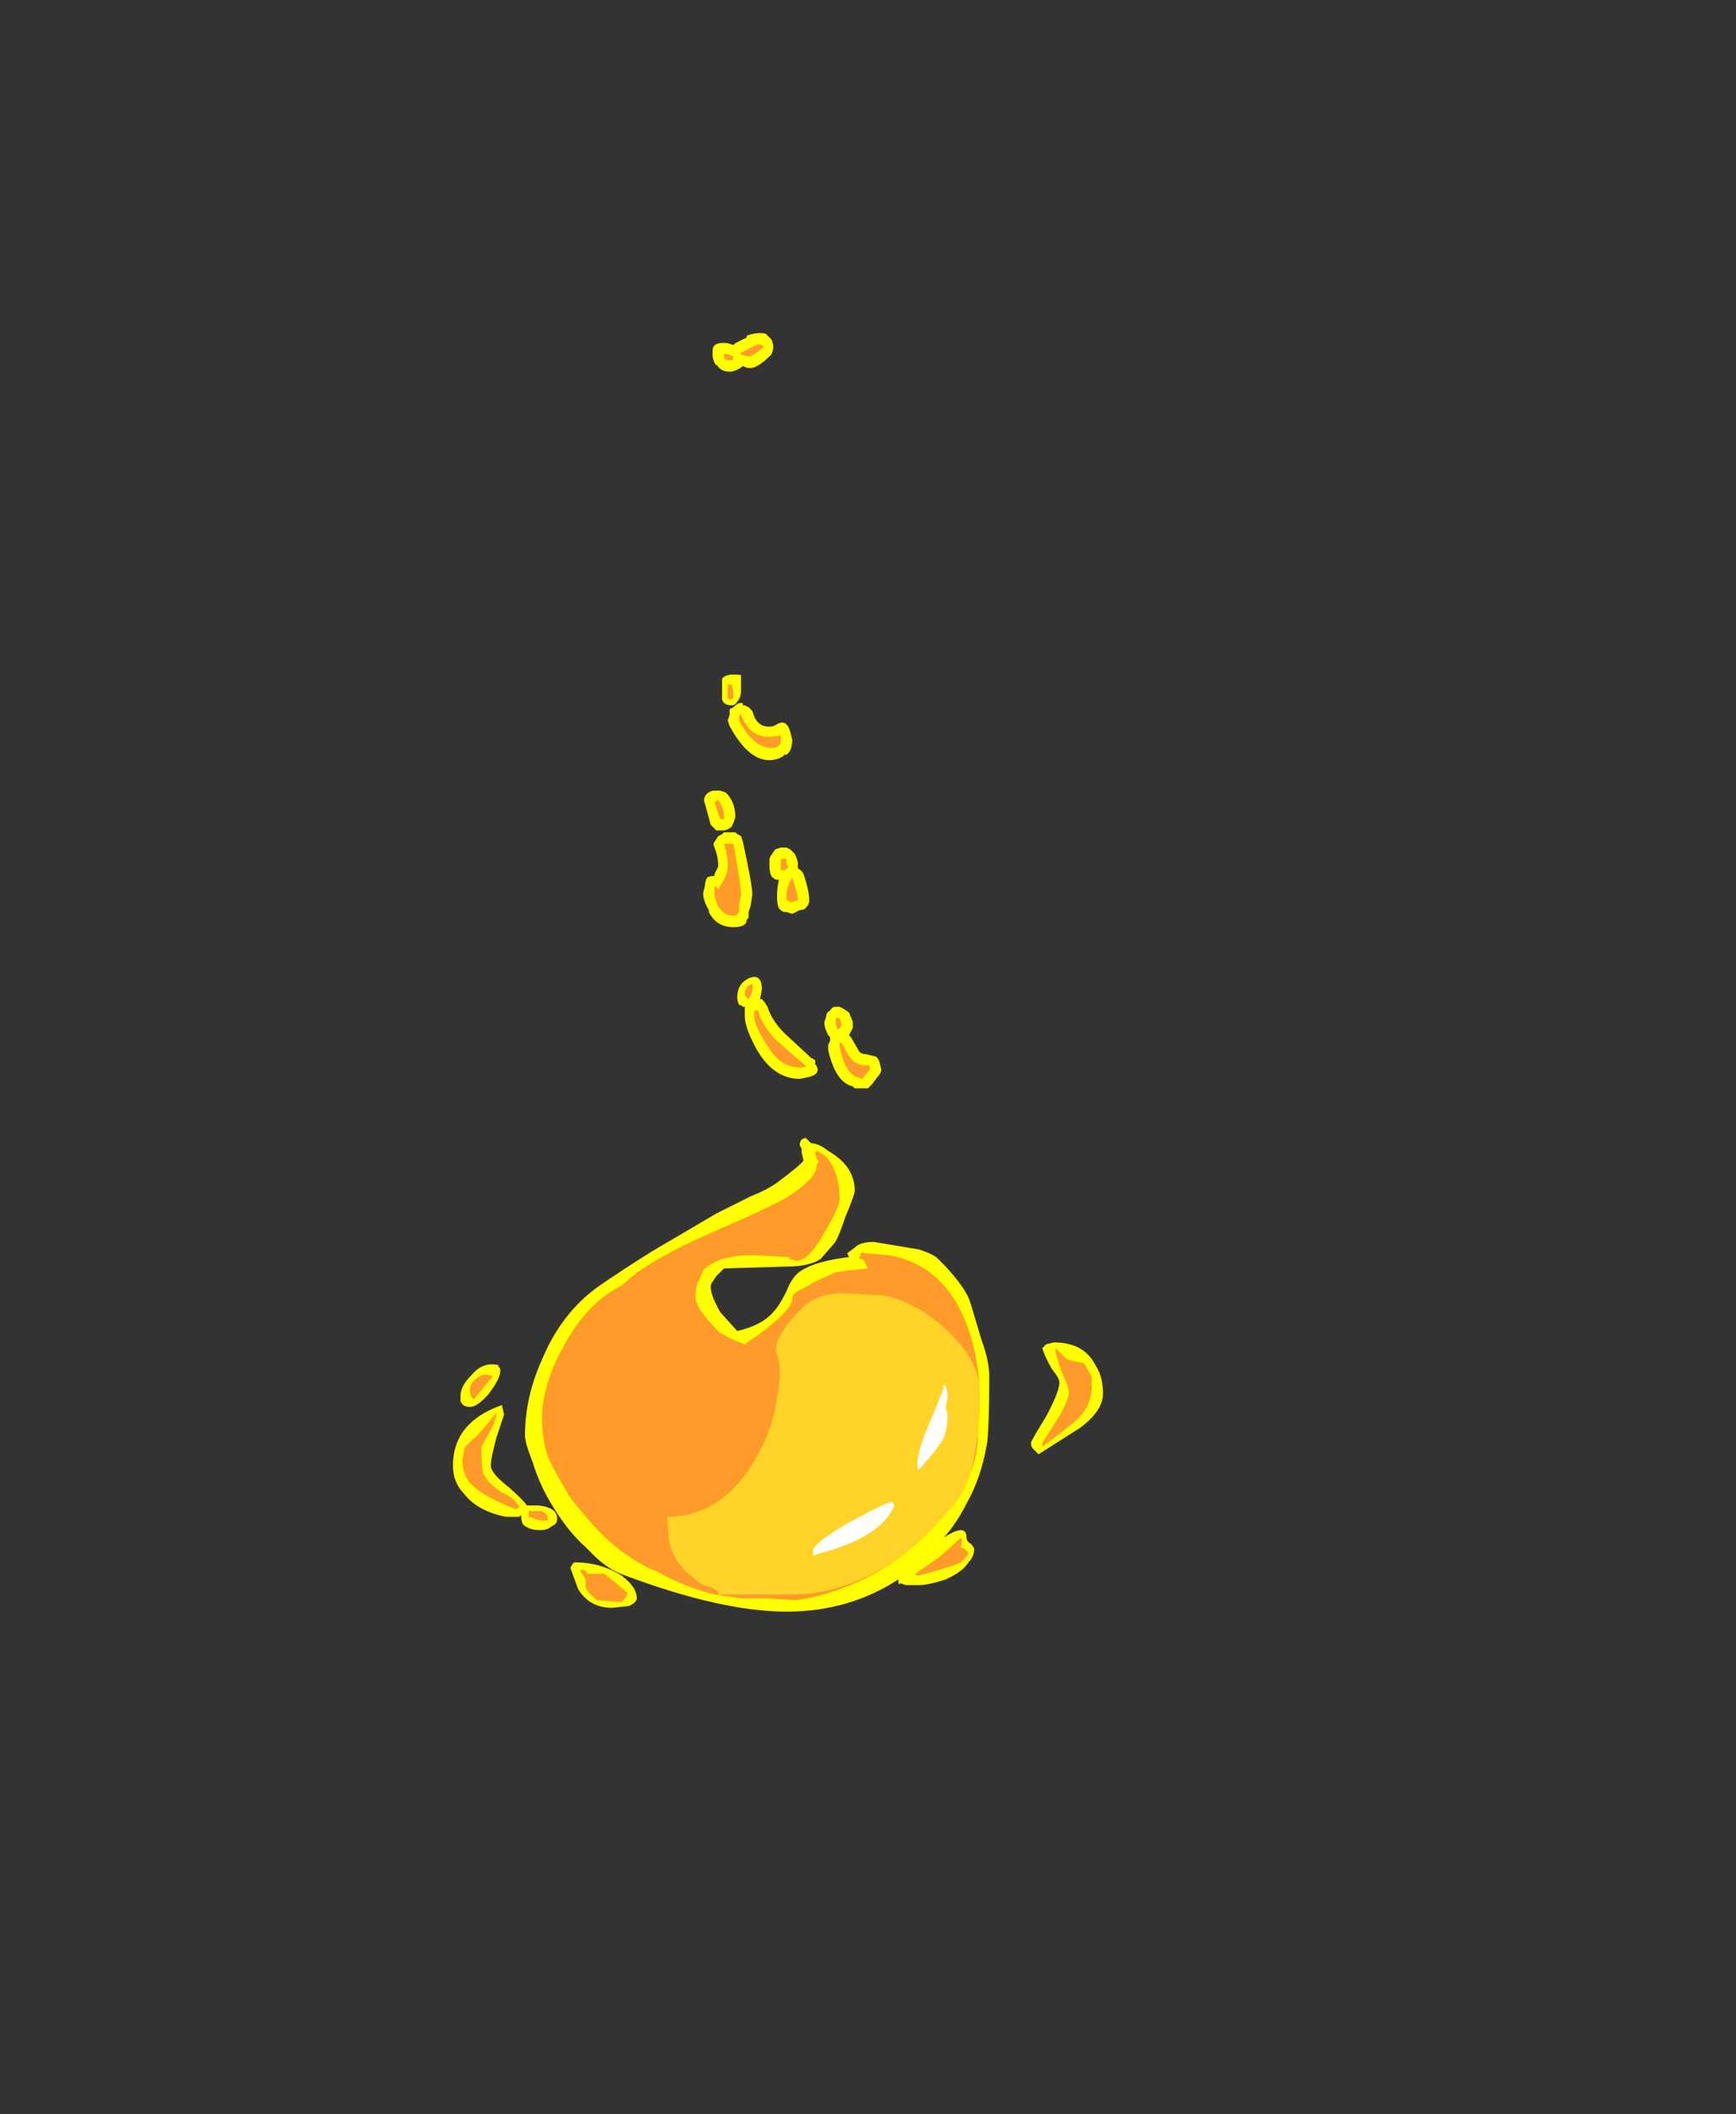 <?xml version="1.0" encoding="UTF-8" standalone="no"?>
<svg xmlns:ffdec="https://www.free-decompiler.com/flash" xmlns:xlink="http://www.w3.org/1999/xlink" ffdec:objectType="frame" height="390.25px" width="320.6px" xmlns="http://www.w3.org/2000/svg">
  <rect width="100%" height="100%" fill="#333333" stroke="none"/>
  <g transform="matrix(1.0, 0.0, 0.0, 1.0, 136.85, 254.1)">
    <use ffdec:characterId="31" height="33.7" transform="matrix(7.0, 0.0, 0.0, 7.0, -53.2, -192.5)" width="17.15" xlink:href="#shape0"/>
  </g>
  <defs>
    <g id="shape0" transform="matrix(1.0, 0.0, 0.0, 1.0, 7.6, 27.5)">
      <path d="M0.65 -27.5 L0.8 -27.35 Q0.85 -27.25 0.85 -27.15 0.85 -27.05 0.8 -26.95 0.4 -26.55 0.2 -26.6 L0.15 -26.6 0.05 -26.65 Q-0.05 -26.55 -0.25 -26.5 L-0.3 -26.5 Q-0.55 -26.5 -0.65 -26.7 L-0.65 -26.65 Q-0.75 -26.8 -0.75 -26.95 L-0.75 -27.05 Q-0.75 -27.3 -0.35 -27.25 L-0.2 -27.2 -0.15 -27.25 0.15 -27.4 0.15 -27.45 Q0.45 -27.55 0.65 -27.5 M0.0 -18.1 Q0.0 -17.9 -0.1 -17.8 -0.15 -17.7 -0.25 -17.7 -0.45 -17.7 -0.5 -17.85 L-0.5 -18.15 Q-0.5 -18.35 -0.5 -18.4 -0.4 -18.55 0.0 -18.5 L0.0 -18.1 M0.05 -17.7 L0.1 -17.7 0.2 -17.65 0.3 -17.55 Q0.35 -17.35 0.45 -17.25 0.6 -17.1 0.85 -17.15 L0.95 -17.2 Q1.2 -17.35 1.3 -17.0 L1.35 -16.8 Q1.35 -16.5 1.2 -16.4 L1.15 -16.4 1.1 -16.35 1.0 -16.3 Q0.3 -16.05 -0.3 -17.15 L-0.35 -17.3 -0.3 -17.45 -0.3 -17.6 -0.2 -17.65 Q-0.05 -17.8 0.05 -17.75 L0.05 -17.7 M1.5 -13.4 Q1.6 -13.35 1.65 -13.25 1.8 -12.8 1.8 -12.55 1.8 -12.45 1.7 -12.35 1.65 -12.3 1.55 -12.3 1.45 -12.25 1.35 -12.2 L1.2 -12.25 1.15 -12.25 Q1.1 -12.25 1.05 -12.3 0.95 -12.35 0.95 -12.65 0.95 -12.9 1.0 -13.1 L0.95 -13.1 Q0.9 -13.1 0.85 -13.15 0.75 -13.2 0.75 -13.5 L0.75 -13.6 Q0.75 -13.7 0.8 -13.75 L0.9 -13.9 1.05 -13.95 1.2 -13.95 1.3 -13.9 1.4 -13.8 Q1.45 -13.75 1.5 -13.55 L1.5 -13.4 M0.25 -12.4 L0.2 -12.25 0.2 -12.1 0.15 -12.05 Q0.15 -11.85 -0.2 -11.85 -0.65 -11.85 -0.85 -12.25 L-0.85 -12.3 Q-1.0 -12.55 -1.0 -12.75 L-0.95 -12.95 Q-0.95 -13.05 -0.9 -13.15 -0.85 -13.2 -0.7 -13.2 L-0.7 -13.25 -0.6 -13.45 Q-0.6 -13.7 -0.7 -13.95 -0.75 -14.05 -0.7 -14.1 L-0.6 -14.25 -0.5 -14.3 -0.45 -14.35 -0.15 -14.35 Q-0.1 -14.3 0.0 -14.25 L0.05 -14.1 Q0.3 -12.95 0.3 -12.7 L0.25 -12.4 M2.6 -9.75 L2.7 -9.7 2.85 -9.6 2.95 -9.35 2.95 -9.2 2.85 -9.0 2.9 -8.95 3.1 -8.6 Q3.15 -8.5 3.3 -8.5 L3.5 -8.45 Q3.6 -8.45 3.65 -8.3 L3.7 -8.1 Q3.7 -8.0 3.6 -7.9 L3.45 -7.7 3.35 -7.6 3.0 -7.6 2.95 -7.65 Q2.5 -7.75 2.3 -8.6 L2.3 -8.75 2.35 -8.85 2.35 -8.95 2.3 -9.0 Q2.2 -9.2 2.2 -9.3 L2.2 -9.35 2.25 -9.5 Q2.25 -9.6 2.35 -9.65 2.4 -9.75 2.5 -9.75 L2.6 -9.75 M0.05 -9.75 Q0.0 -9.8 -0.05 -9.8 -0.1 -9.9 -0.1 -10.0 -0.1 -10.35 0.2 -10.5 0.55 -10.65 0.55 -10.2 L0.5 -9.95 0.55 -9.95 0.6 -9.9 0.7 -9.75 Q0.8 -9.4 1.15 -9.05 L1.85 -8.4 Q2.0 -8.35 1.95 -8.25 2.15 -8.0 1.8 -7.9 L1.55 -7.85 Q0.85 -7.85 0.4 -8.65 0.1 -9.2 0.1 -9.5 L0.1 -9.75 0.05 -9.75 M1.7 -6.3 L1.85 -6.15 Q2.05 -6.15 2.3 -5.95 3.0 -5.55 3.0 -4.9 3.0 -4.8 2.75 -4.2 2.55 -3.6 2.45 -3.5 L2.1 -3.1 Q1.8 -2.9 1.2 -2.9 L-0.45 -2.85 -0.65 -2.65 -0.75 -2.5 Q-0.8 -2.45 -0.8 -2.35 -0.8 -2.15 -0.55 -1.7 L-0.1 -1.2 Q0.55 -1.35 0.85 -1.7 1.0 -1.85 1.2 -2.25 1.35 -2.65 1.6 -2.8 2.0 -3.05 2.85 -3.15 L2.8 -3.25 3.0 -3.4 Q3.15 -3.55 3.5 -3.55 L4.7 -3.35 Q5.0 -3.25 5.15 -3.15 L5.4 -2.9 Q5.95 -2.3 6.05 -1.95 L6.35 -0.95 Q6.55 -0.4 6.55 0.0 6.55 1.15 6.5 1.7 6.35 2.65 5.95 3.35 5.7 3.85 5.35 4.25 5.95 3.85 5.95 4.25 5.95 4.35 6.05 4.4 6.15 4.5 6.15 4.55 6.15 4.75 6.0 4.9 5.85 5.15 5.4 5.35 4.95 5.5 4.7 5.5 L4.35 5.5 4.2 5.45 Q4.15 5.55 4.15 5.35 2.85 6.2 1.2 6.2 -0.5 6.2 -3.05 5.25 -3.5 5.1 -3.9 4.7 L-4.1 4.5 Q-4.55 4.1 -4.95 3.45 -5.3 2.9 -5.5 2.25 -5.7 1.75 -5.7 1.55 -5.7 0.55 -5.25 -0.45 -4.75 -1.65 -3.8 -2.35 -3.15 -2.8 -2.35 -3.3 L-0.65 -4.3 0.25 -4.75 Q0.75 -4.95 1.0 -5.15 1.6 -5.6 1.65 -5.7 L1.6 -5.9 1.6 -6.0 1.55 -6.1 Q1.55 -6.2 1.6 -6.25 L1.7 -6.3 M9.35 -0.3 Q9.55 0.0 9.55 0.45 9.55 0.9 8.95 1.35 L7.85 2.05 7.7 1.9 Q7.65 1.85 7.65 1.75 7.65 1.7 8.05 1.05 8.4 0.4 8.4 0.15 8.4 0.05 8.2 -0.2 8.0 -0.55 7.95 -0.75 L8.05 -0.85 8.25 -0.9 Q9.05 -0.9 9.35 -0.3 M-0.55 -15.45 L-0.4 -15.4 Q-0.15 -15.15 -0.15 -14.75 L-0.2 -14.6 -0.25 -14.5 Q-0.35 -14.4 -0.5 -14.4 L-0.65 -14.4 -0.8 -14.55 -0.95 -15.1 Q-1.0 -15.2 -0.95 -15.3 -0.9 -15.4 -0.75 -15.45 L-0.55 -15.45 M-0.45 -14.3 L-0.45 -14.3 M-6.4 -0.25 Q-6.35 -0.25 -6.35 -0.15 -6.35 0.05 -6.65 0.45 -6.95 0.8 -7.15 0.8 -7.35 0.8 -7.4 0.65 L-7.4 0.5 Q-7.4 0.25 -7.1 -0.05 -6.8 -0.4 -6.4 -0.3 L-6.4 -0.25 M-5.35 3.4 Q-4.85 3.45 -4.85 3.75 -4.85 3.9 -5.0 3.95 -5.1 4.05 -5.3 4.05 -5.6 4.05 -5.75 3.9 -5.8 3.8 -5.8 3.7 L-5.8 3.65 -5.85 3.7 -6.2 3.7 Q-6.95 3.55 -7.3 3.1 -7.6 2.8 -7.6 2.35 -7.6 1.2 -6.3 0.75 L-6.3 0.8 -6.25 1.0 -6.45 1.6 Q-6.6 2.15 -6.6 2.35 -6.6 2.55 -6.15 2.9 -5.75 3.25 -5.65 3.4 L-5.35 3.4 M-4.45 4.95 L-4.4 4.9 Q-3.7 4.9 -3.15 5.25 -2.75 5.55 -2.75 5.85 -2.75 5.95 -2.95 6.05 L-3.4 6.1 Q-4.0 6.1 -4.3 5.6 L-4.5 5.05 -4.45 4.95" fill="#ffff00" fill-rule="evenodd" stroke="none"/>
      <path d="M0.0 -26.95 L0.0 -27.0 0.3 -27.15 Q0.45 -27.25 0.55 -27.2 L0.6 -27.15 Q0.3 -26.9 0.2 -26.9 L0.0 -26.95 M0.6 -16.75 L0.6 -16.75 M1.05 -16.8 Q1.05 -16.65 1.0 -16.65 L0.95 -16.6 Q0.4 -16.45 -0.05 -17.3 L-0.05 -17.45 0.0 -17.45 Q0.1 -17.2 0.25 -17.05 0.5 -16.8 1.0 -16.9 1.05 -16.95 1.05 -16.8 M1.05 -13.6 L1.05 -13.65 1.2 -13.65 1.2 -13.5 1.25 -13.45 Q1.2 -13.35 1.1 -13.35 L1.05 -13.35 1.05 -13.6 M1.25 -12.55 Q1.2 -12.55 1.2 -12.65 1.2 -12.95 1.35 -13.15 1.5 -12.75 1.5 -12.55 L1.45 -12.55 1.3 -12.5 1.25 -12.55 M2.6 -9.45 L2.65 -9.3 Q2.65 -9.2 2.55 -9.15 L2.5 -9.3 2.5 -9.45 2.6 -9.45 M0.3 -10.35 Q0.35 -10.2 0.2 -9.95 L0.15 -10.0 Q0.1 -10.0 0.1 -10.15 L0.15 -10.25 Q0.15 -10.3 0.3 -10.35 M0.45 -9.65 Q0.55 -9.25 0.95 -8.85 L1.7 -8.2 Q1.75 -8.15 1.55 -8.15 1.0 -8.15 0.65 -8.8 0.35 -9.25 0.35 -9.5 L0.35 -9.65 0.45 -9.65 M2.65 -8.8 L2.85 -8.45 Q3.0 -8.2 3.35 -8.2 3.4 -8.25 3.4 -8.1 L3.2 -7.85 3.05 -7.9 Q2.75 -8.0 2.6 -8.7 L2.6 -8.8 2.65 -8.8 M2.0 -5.95 Q2.35 -5.8 2.5 -5.35 2.6 -5.05 2.6 -4.7 2.6 -4.45 2.2 -3.8 1.8 -3.05 1.45 -3.05 L1.3 -3.1 1.25 -3.1 1.3 -3.15 1.25 -3.15 0.3 -3.2 Q-0.55 -3.2 -0.95 -2.85 L-1.0 -2.8 -1.1 -2.55 Q-1.2 -2.4 -1.2 -2.1 -1.2 -1.8 -0.65 -1.25 L-0.55 -1.15 -0.45 -1.1 Q-0.2 -0.95 0.1 -0.85 1.35 -1.7 1.35 -2.05 1.35 -2.2 1.6 -2.3 L1.95 -2.5 2.5 -2.75 2.85 -2.8 3.35 -2.85 3.25 -3.05 3.2 -3.1 3.1 -3.1 3.15 -3.2 3.15 -3.25 3.2 -3.25 3.2 -3.3 3.25 -3.25 3.3 -3.25 3.9 -3.2 Q5.3 -2.95 5.9 -1.5 6.3 -0.55 6.3 0.65 6.3 0.95 6.25 1.3 L6.25 1.55 Q6.25 2.8 5.0 4.05 3.65 5.45 1.75 5.85 L1.45 5.9 0.65 5.85 0.0 5.85 -0.7 5.75 Q-1.5 5.55 -2.2 5.15 -3.2 4.75 -4.05 3.75 L-4.3 3.45 -4.5 3.2 Q-4.9 2.55 -5.1 2.1 -5.25 1.65 -5.25 1.1 -5.25 0.2 -4.65 -0.85 -4.05 -1.95 -3.15 -2.4 L-2.8 -2.7 Q-2.05 -3.25 -0.65 -3.85 0.85 -4.5 1.25 -4.75 L1.4 -4.85 Q1.75 -5.1 1.9 -5.3 2.0 -5.45 2.0 -5.6 L2.05 -5.65 2.0 -5.75 1.95 -5.9 2.0 -5.95 M8.3 -0.65 L8.3 -0.75 8.6 -0.45 8.8 -0.4 9.05 -0.35 9.25 0.0 9.25 0.3 Q9.25 0.7 8.95 1.05 8.7 1.3 7.95 1.85 7.95 1.9 7.95 1.75 L8.3 1.2 Q8.65 0.65 8.65 0.4 8.65 0.3 8.45 -0.15 8.3 -0.6 8.3 -0.65 M-0.45 -26.85 L-0.45 -26.95 Q-0.45 -27.0 -0.2 -26.9 L-0.2 -26.85 Q-0.2 -26.8 -0.3 -26.8 -0.4 -26.8 -0.45 -26.85 M-0.25 -18.25 L-0.2 -18.05 -0.2 -17.9 -0.3 -17.85 -0.35 -17.9 -0.35 -18.25 -0.25 -18.25 M-0.45 -14.7 L-0.55 -14.7 -0.7 -15.15 -0.6 -15.2 Q-0.45 -15.0 -0.45 -14.75 L-0.45 -14.7 M-0.35 -14.05 L-0.2 -14.05 Q0.0 -12.95 0.0 -12.7 L-0.05 -12.45 -0.05 -12.25 -0.1 -12.2 Q-0.1 -12.15 -0.2 -12.15 -0.45 -12.15 -0.6 -12.4 -0.7 -12.6 -0.7 -12.75 L-0.7 -12.95 -0.6 -12.85 -0.45 -13.1 Q-0.35 -13.3 -0.35 -13.45 -0.35 -13.75 -0.45 -14.05 L-0.35 -14.05 M-4.05 5.2 L-3.6 5.2 -3.0 5.7 Q-3.0 5.8 -3.15 5.95 L-3.8 5.9 Q-4.05 5.7 -4.1 5.55 L-4.1 5.4 Q-4.1 5.3 -4.2 5.2 L-4.25 5.1 -4.2 5.1 Q-4.1 5.1 -4.05 5.2 M-5.1 3.8 L-5.2 3.8 Q-5.4 3.8 -5.55 3.7 -5.6 3.8 -5.6 3.6 -5.6 3.5 -5.55 3.55 L-5.25 3.55 Q-5.1 3.65 -5.1 3.7 L-5.1 3.8 M-6.65 1.5 L-6.85 1.85 Q-6.85 2.4 -6.8 2.55 -6.65 2.9 -6.05 3.2 -5.85 3.4 -5.85 3.45 L-5.95 3.5 Q-6.8 3.15 -7.05 2.9 -7.35 2.65 -7.35 2.2 L-7.3 1.9 Q-7.2 1.75 -6.95 1.55 L-6.65 1.2 -6.45 0.95 Q-6.45 1.15 -6.65 1.5 M-6.8 0.3 L-7.05 0.6 Q-7.15 0.55 -7.15 0.35 -7.15 0.1 -6.8 -0.05 -6.6 -0.05 -6.55 0.0 L-6.8 0.3 M5.8 4.5 L5.9 4.55 6.0 4.65 Q5.9 4.9 5.55 5.0 L4.7 5.25 Q4.6 5.25 4.6 5.2 4.75 5.1 5.25 4.75 L5.8 4.25 Q5.85 4.3 5.8 4.5" fill="#ff9a2b" fill-rule="evenodd" stroke="none"/>
      <path d="M1.1 -1.2 Q1.3 -1.5 1.6 -1.8 1.95 -2.15 2.6 -2.2 L3.65 -2.15 Q4.05 -2.1 4.35 -1.95 L4.75 -1.75 Q5.45 -1.3 5.9 -0.7 6.3 -0.15 6.3 0.45 6.3 1.45 6.15 2.1 6.0 3.0 5.55 3.45 5.05 4.05 4.35 4.65 2.85 5.75 1.35 5.75 L-0.6 5.75 -0.6 5.7 Q-0.6 5.65 -0.8 5.55 -1.05 5.5 -1.15 5.4 L-1.45 5.15 -1.7 4.85 Q-1.85 4.6 -1.9 4.3 L-1.95 3.7 Q-0.4 3.7 0.5 1.95 0.85 1.3 0.95 0.55 1.1 -0.15 0.95 -0.6 0.85 -0.8 1.1 -1.2" fill="#ffd327" fill-rule="evenodd" stroke="none"/>
      <path d="M5.45 0.55 L5.4 0.8 5.45 1.0 Q5.45 1.45 5.3 1.7 5.15 1.95 4.7 2.45 L4.65 2.45 4.65 2.35 Q4.65 2.0 4.9 1.4 L5.15 0.8 5.35 0.3 5.3 0.25 5.35 0.25 5.35 0.2 Q5.45 0.3 5.45 0.55 M4.05 3.4 Q3.85 3.85 3.35 4.15 2.9 4.45 1.95 4.7 1.9 4.8 1.9 4.6 1.9 4.4 2.85 3.85 3.75 3.35 4.0 3.3 L4.05 3.4" fill="#ffffff" fill-rule="evenodd" stroke="none"/>
    </g>
  </defs>
</svg>
